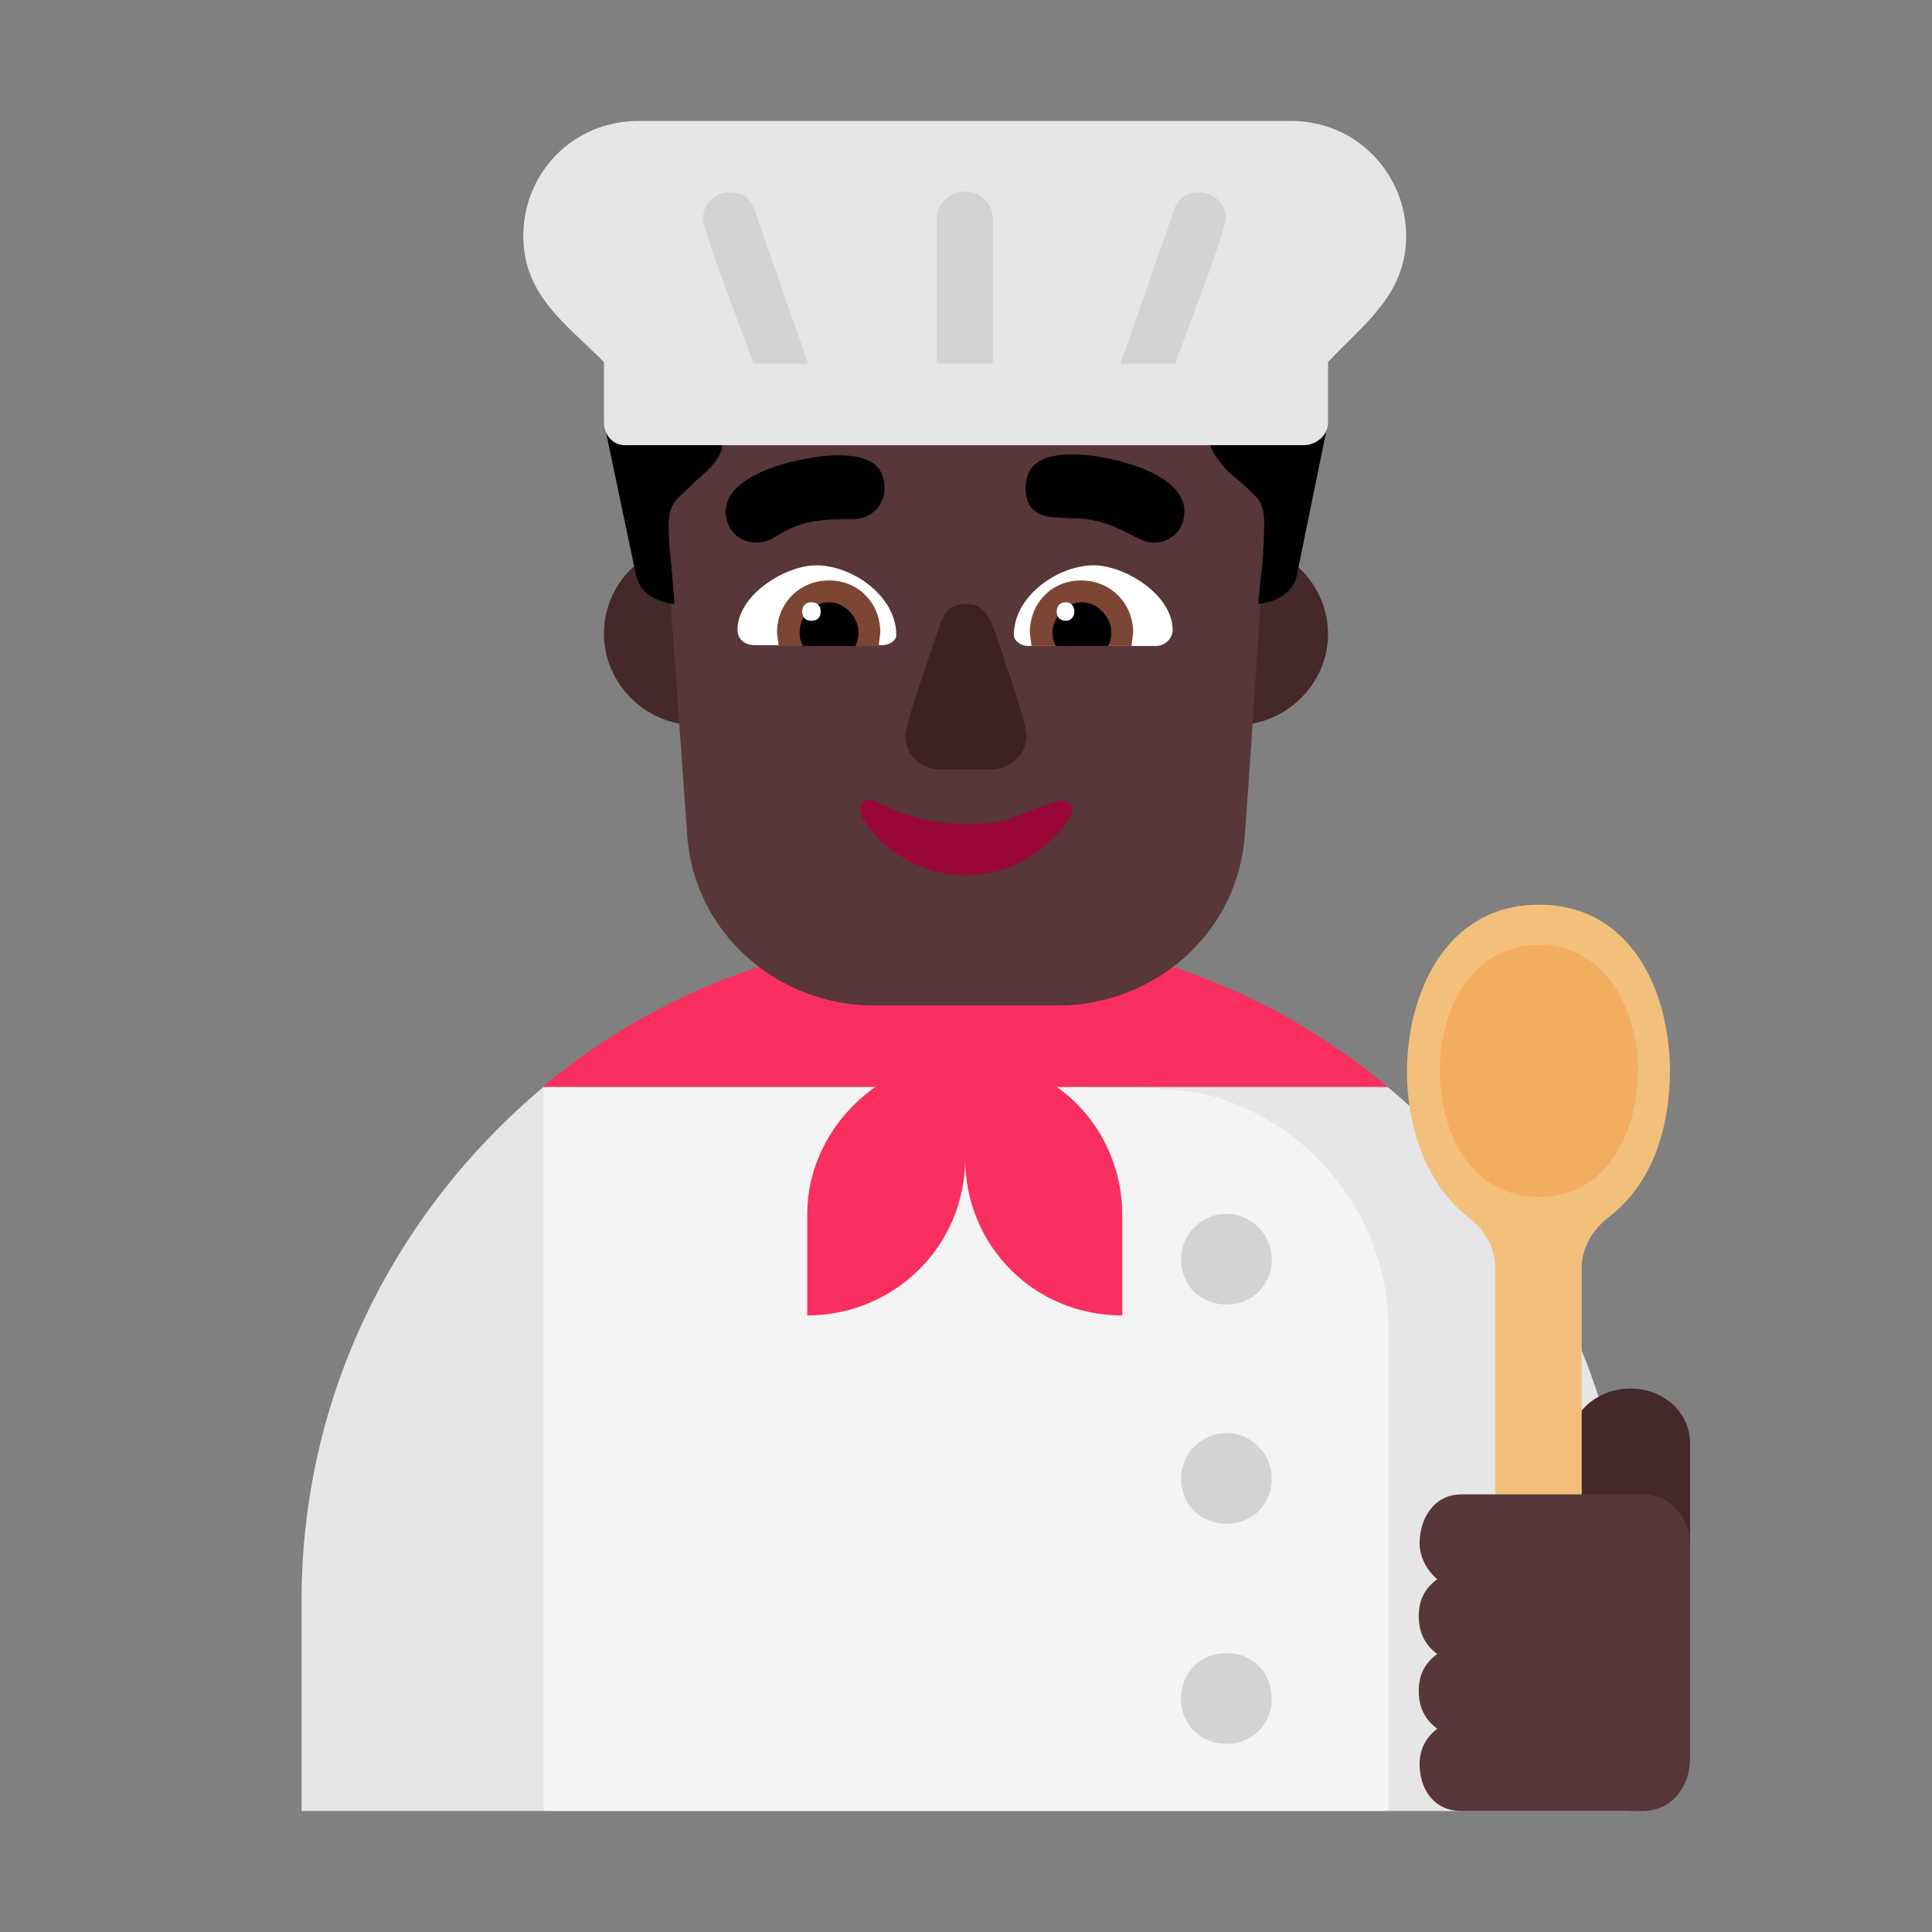 <svg version="1.1" xmlns="http://www.w3.org/2000/svg" viewBox="0 0 2300 2300"><rect x="0" y="0" width="2300" height="2300" fill="#808080" stroke="none"/><g transform="scale(1,-1) translate(-256, -1869)">
		<path d="M903-287l144 431-144 431c-181-152-288-372-288-611l0-251 288 0 z M2197-287l0 251c0 235-103 455-289 611l-179 36-107-36 95-239c24-62 43-98 62-164 60-220 42-153 130-459l288 0 z" fill="#E6E6E6"/>
		<path d="M1909-287l0 574c0 129-87 239-203 275-38 11-48 7-84 13-124 23-236 47-360 72l-359-72 0-862 1006 0 z" fill="#F4F4F4"/>
		<path d="M1592 303l0 120c0 59-28 117-78 152l394 0c-145 122-322 182-503 182-184 0-360-63-502-181l0-1 395 0c-48-34-81-89-81-152l0-120c103 0 188 82 188 187 0-104 82-187 187-187 z" fill="#F92F60"/>
		<path d="M1729 1006c58 0 108 49 108 108 0 57-46 108-108 108-59 0-107-48-107-108 0-58 47-108 107-108 z M1083 1006c59 0 107 49 107 108 0 60-49 108-107 108-61 0-108-48-108-108 0-58 49-108 108-108 z" fill="#452829"/>
		<path d="M1516 672c112 0 214 84 222 204 10 131 16 249 26 380l1 12 0 12c0 180-148 326-329 326l-60 0c-201 0-330-163-330-338l28-392c8-120 110-204 222-204l220 0 z" fill="#573739"/>
		<path d="M1632 1100l-153 0c-7 0-16 6-16 13 0 47 53 83 95 83 37 0 94-35 94-77 0-10-9-19-20-19 z M1307 1101c7 0 16 5 16 12 0 47-53 83-95 83-37 0-94-35-94-77 0-11 9-18 20-18l153 0 z" fill="#FFFFFF"/>
		<path d="M1603 1100l-119 0-2 16c0 34 25 62 61 62 36 0 62-28 62-62l-2-16 z M1302 1100l2 16c0 34-25 62-61 62-36 0-62-28-62-62l2-16 119 0 z" fill="#7D4533"/>
		<path d="M1575 1100l-62 0c-3 5-4 10-4 16 0 19 17 36 35 36 18 0 35-17 35-36 0-6-1-11-4-16 z M1274 1100c3 5 4 10 4 16 0 19-17 36-35 36-19 0-35-15-35-36 0-6 1-11 4-16l62 0 z" fill="#000000"/>
		<path d="M1525 1130c7 0 10 6 10 11 0 5-3 11-10 11-7 0-11-4-11-11 0-7 4-11 11-11 z M1222 1130c7 0 11 4 11 11 0 7-4 11-11 11-7 0-11-4-11-11 0-7 4-11 11-11 z" fill="#FFFFFF"/>
		<path d="M1059 1150l-4 49c-2 16-3 32-3 47 0 13 4 23 11 30l22 21c8 7 16 14 23 23 9 12 10 25 10 46l-51-1-20 0c-24 1-48 1-72 1l38-181c3-11 8-20 17-25 9-6 18-9 29-10 z M1754 1150c10 1 20 4 29 10 9 6 15 14 17 25l37 181c-7 0-13 0-20 1l-20 0c-17 0-35 0-52-1l-26-1-26 1c0-18 4-32 11-41 7-10 14-18 23-25 9-7 17-15 24-22 7-7 10-18 10-31 0-16-1-32-2-48-2-17-4-33-5-49 z" fill="#000000"/>
		<path d="M1157 1223c8 0 16 3 23 8l1 0c29 19 55 20 91 20 21 0 37 17 37 36 0 35-29 40-56 40-33 0-133-18-133-67 0-21 15-37 37-37 z M1629 1223c21 0 37 15 37 37 0 49-97 68-131 68-27 0-58-4-58-41 0-26 18-34 37-34l19-1c51 0 75-29 96-29 z" fill="#000000"/>
		<path d="M1436 953c23 0 42 18 42 40 0 9-8 36-18 66-22 62-24 91-54 91-15 0-24-7-29-20-8-24-43-119-43-138 0-23 20-39 42-39l60 0 z" fill="#3D2123"/>
		<path d="M1406 827c25 0 48 6 71 19 23 13 55 45 55 57 0 9-4 13-13 13l-2 0c-69-23-59-28-111-28-37 0-73 9-108 27l-6 2c-7 0-12-6-12-13 0-2 1-4 2-7 24-43 75-70 124-70 z" fill="#990839"/>
		<path d="M1808 1339c14 0 29 11 29 27l0 72c42 45 93 80 93 150 0 73-58 137-137 137l-777 0c-77 0-137-61-137-137 0-70 50-104 96-150l0-72c0-14 10-27 25-27l808 0 z" fill="#E6E6E6"/>
		<path d="M1716-207c-30 0-54 22-54 54 0 30 22 54 54 54 32 0 54-24 54-54 0-30-22-54-54-54 z M1716 55c-32 0-54 24-54 54 0 29 24 54 54 54 30 0 54-25 54-54 0-30-22-54-54-54 z M1716 316c-30 0-54 22-54 54 0 29 24 54 54 54 30 0 54-25 54-54 0-32-24-54-54-54 z M1655 1436l-65 0 64 184c5 13 14 20 29 20 17 0 32-12 32-31 0-17-52-149-60-173 z M1218 1436l-64 184c-5 13-14 20-29 20-17 0-32-12-32-31 0-17 52-149 60-173l65 0 z M1438 1436l0 172c0 18-14 33-33 33-19 0-34-15-34-33l0-172 67 0 z" fill="#D3D3D3"/>
		<path d="M2268 0l0 150c0 40-34 66-71 66-37 0-72-26-72-66l0-150 143 0 z" fill="#452829"/>
		<path d="M2087-195c28 0 52 23 52 52l0 503c0 24 13 45 32 60 53 40 73 108 73 174 0 93-45 198-156 198-111 0-157-106-157-199 0-61 20-132 74-174 19-15 31-35 31-60l0-500c0-26 22-54 51-54 z" fill="#F3C07B"/>
		<path d="M2088 444c83 0 118 80 118 150 0 71-37 150-118 150-83 0-118-80-118-150 0-71 36-150 118-150 z" fill="#F3AD61"/>
		<path d="M2211-287c36 0 57 30 57 62l0 253c0 32-21 62-57 62l-215 0c-33 0-50-29-50-58 0-16 8-32 21-43-15-11-22-25-22-44 0-19 7-34 22-45-15-11-22-25-22-44 0-19 7-34 22-45-14-11-21-25-21-42 0-30 17-56 50-56l215 0 z" fill="#573739"/>
	</g></svg>
